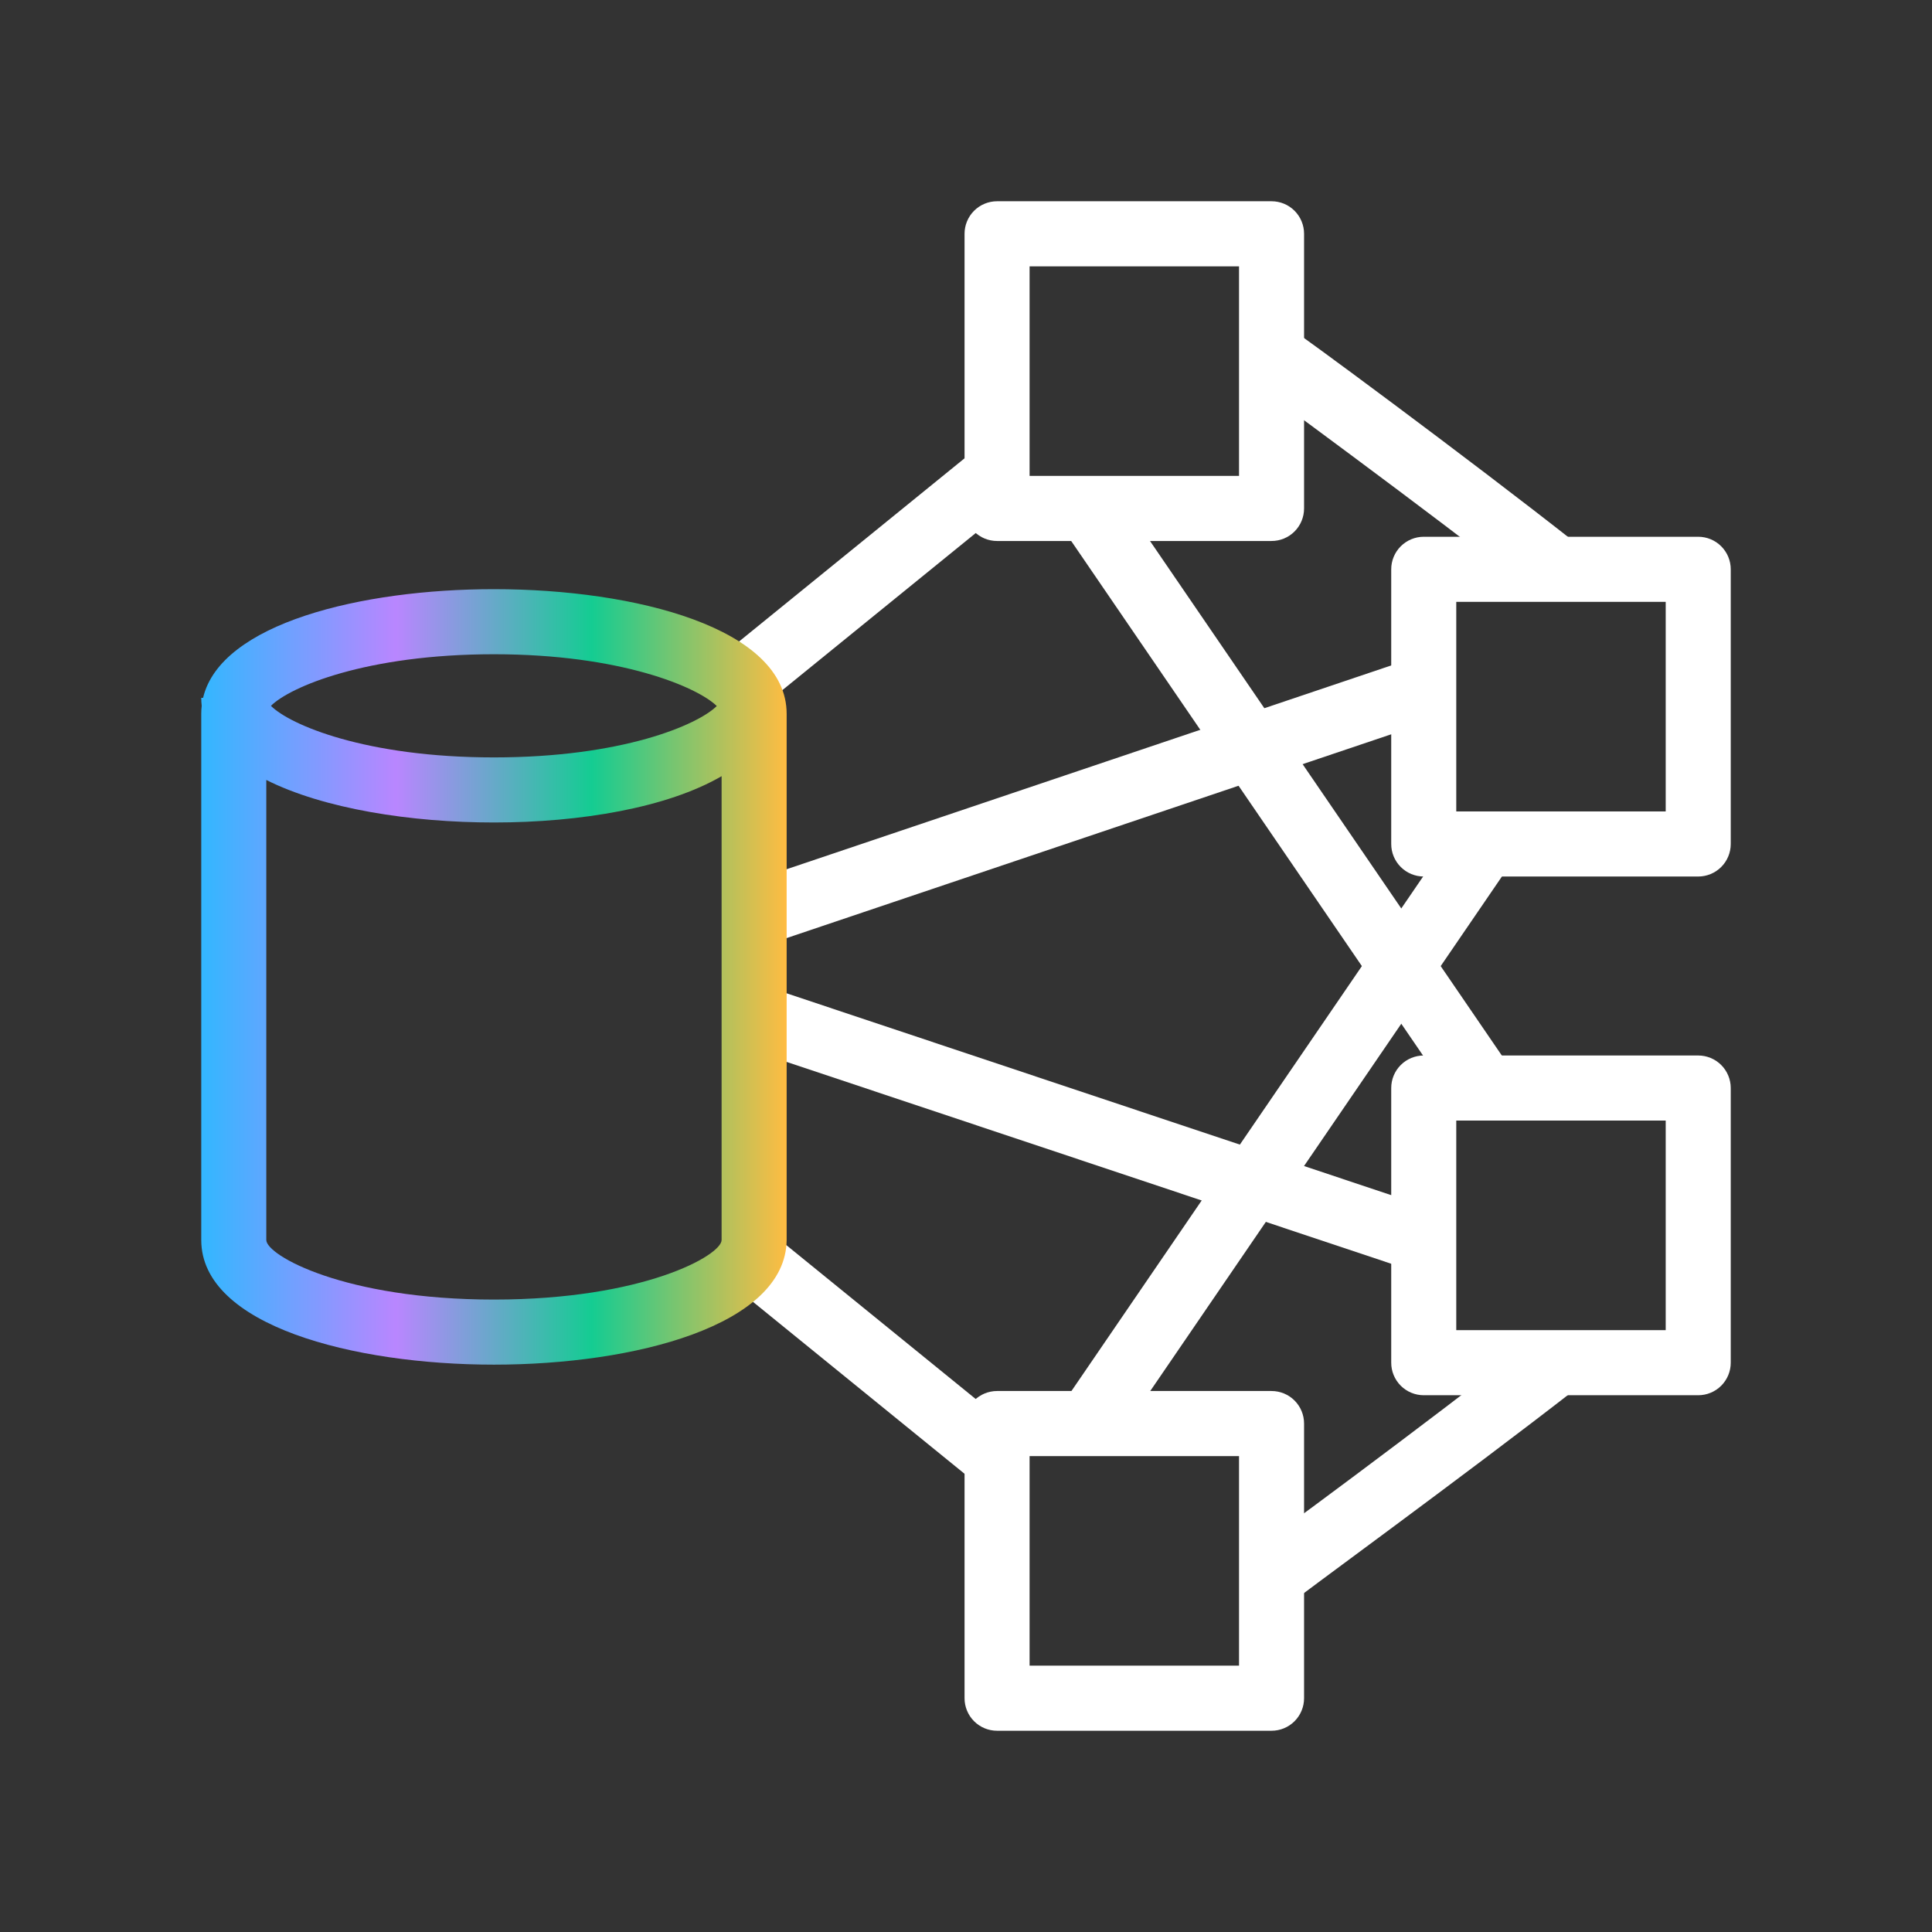 <svg width="192" height="192" viewBox="0 0 192 192" fill="none" xmlns="http://www.w3.org/2000/svg">
<rect x="0" y="0" width="192" height="192" fill="#333333" stroke="none"/>
<path d="M97.021 44.6L71.352 65.452L75.426 70.473L101.095 49.621L97.021 44.6Z" fill="white"/>
<path d="M76.466 122.374L72.391 127.395L97.053 147.435L101.128 142.415L76.466 122.374Z" fill="white"/>
<path d="M75.889 97.951L73.844 104.086L140.496 126.337L142.541 120.202L75.889 97.951Z" fill="white"/>
<path d="M140.873 65.249L74.123 87.748L76.192 93.893L142.942 71.394L140.873 65.249Z" fill="white"/>
<path d="M110.817 48.689L105.482 52.341L144.867 109.94L150.202 106.288L110.817 48.689Z" fill="white"/>
<path d="M152.577 59.132C141.718 50.594 124.621 38.11 124.459 37.981L128.37 32.742C128.564 32.742 145.758 45.419 156.714 54.054L152.577 59.132Z" fill="white"/>
<path d="M126.365 53.763H99.088C98.23 53.763 97.408 53.423 96.802 52.816C96.196 52.21 95.856 51.387 95.856 50.529V23.234C95.856 22.376 96.196 21.554 96.802 20.947C97.408 20.341 98.23 20 99.088 20H126.365C127.223 20 128.045 20.341 128.651 20.947C129.257 21.554 129.597 22.376 129.597 23.234V50.529C129.597 51.387 129.257 52.21 128.651 52.816C128.045 53.423 127.223 53.763 126.365 53.763ZM102.319 47.295H123.133V26.468H102.319V47.295Z" fill="white"/>
<path d="M144.88 82.056L105.506 139.662L110.841 143.313L150.216 85.707L144.88 82.056Z" fill="white"/>
<path d="M128.369 159.257L124.588 154.018C124.749 154.018 141.847 141.406 152.706 132.868L156.585 138.042C145.628 146.58 128.369 159.128 128.369 159.257Z" fill="white"/>
<path d="M126.365 172H99.088C98.23 172 97.408 171.659 96.802 171.053C96.196 170.446 95.856 169.624 95.856 168.766V141.471C95.856 140.613 96.196 139.791 96.802 139.184C97.408 138.578 98.23 138.237 99.088 138.237H126.365C127.223 138.237 128.045 138.578 128.651 139.184C129.257 139.791 129.597 140.613 129.597 141.471V168.766C129.597 169.624 129.257 170.446 128.651 171.053C128.045 171.659 127.223 172 126.365 172ZM102.319 165.532H123.133V144.705H102.319V165.532Z" fill="white"/>
<path d="M168.768 138.657H141.49C140.633 138.657 139.811 138.316 139.204 137.71C138.598 137.103 138.258 136.281 138.258 135.423V108.128C138.258 107.27 138.598 106.447 139.204 105.841C139.811 105.234 140.633 104.894 141.49 104.894H168.768C169.625 104.894 170.447 105.234 171.053 105.841C171.659 106.447 172 107.27 172 108.128V135.423C172 136.281 171.659 137.103 171.053 137.71C170.447 138.316 169.625 138.657 168.768 138.657ZM144.722 132.189H165.536V111.362H144.722V132.189Z" fill="white"/>
<path d="M168.768 87.107H141.49C140.633 87.107 139.811 86.766 139.204 86.159C138.598 85.553 138.258 84.73 138.258 83.873V56.577C138.258 55.72 138.598 54.897 139.204 54.291C139.811 53.684 140.633 53.343 141.49 53.343H168.768C169.625 53.343 170.447 53.684 171.053 54.291C171.659 54.897 172 55.72 172 56.577V83.873C172 84.73 171.659 85.553 171.053 86.159C170.447 86.766 169.625 87.107 168.768 87.107ZM144.722 80.638H165.536V59.811H144.722V80.638Z" fill="white"/>
<path fill-rule="evenodd" clip-rule="evenodd" d="M20 123.23C20 131.736 35.126 135.617 49.088 135.617C63.05 135.617 78.079 131.736 78.176 123.23V70.936C78.176 62.43 63.147 58.55 49.088 58.55C35.933 58.55 21.93 61.947 20.182 69.351H20C20 69.62 20.015 69.883 20.045 70.142C20.015 70.402 20 70.667 20 70.936V123.23ZM26.464 77.512V123.23C26.464 124.75 34.221 129.149 49.088 129.149C63.955 129.149 71.712 124.75 71.712 123.23V77.136C66.334 80.262 57.698 81.738 49.088 81.738C40.83 81.738 32.166 80.38 26.464 77.512ZM26.925 70.146C28.794 72.025 36.318 75.27 49.088 75.27C61.817 75.27 69.334 72.046 71.232 70.164C69.318 68.289 61.715 65.018 49.088 65.018C36.39 65.018 28.804 68.268 26.925 70.146Z" fill="url(#paint0_linear_2039_36577)"/>
<defs>
<linearGradient id="paint0_linear_2039_36577" x1="20" y1="97.084" x2="78.176" y2="97.084" gradientUnits="userSpaceOnUse">
<stop stop-color="#32B7FF"/>
<stop offset="0.333" stop-color="#B986FF"/>
<stop offset="0.667" stop-color="#14CC92"/>
<stop offset="1" stop-color="#FFBC42"/>
</linearGradient>
</defs>
</svg>
